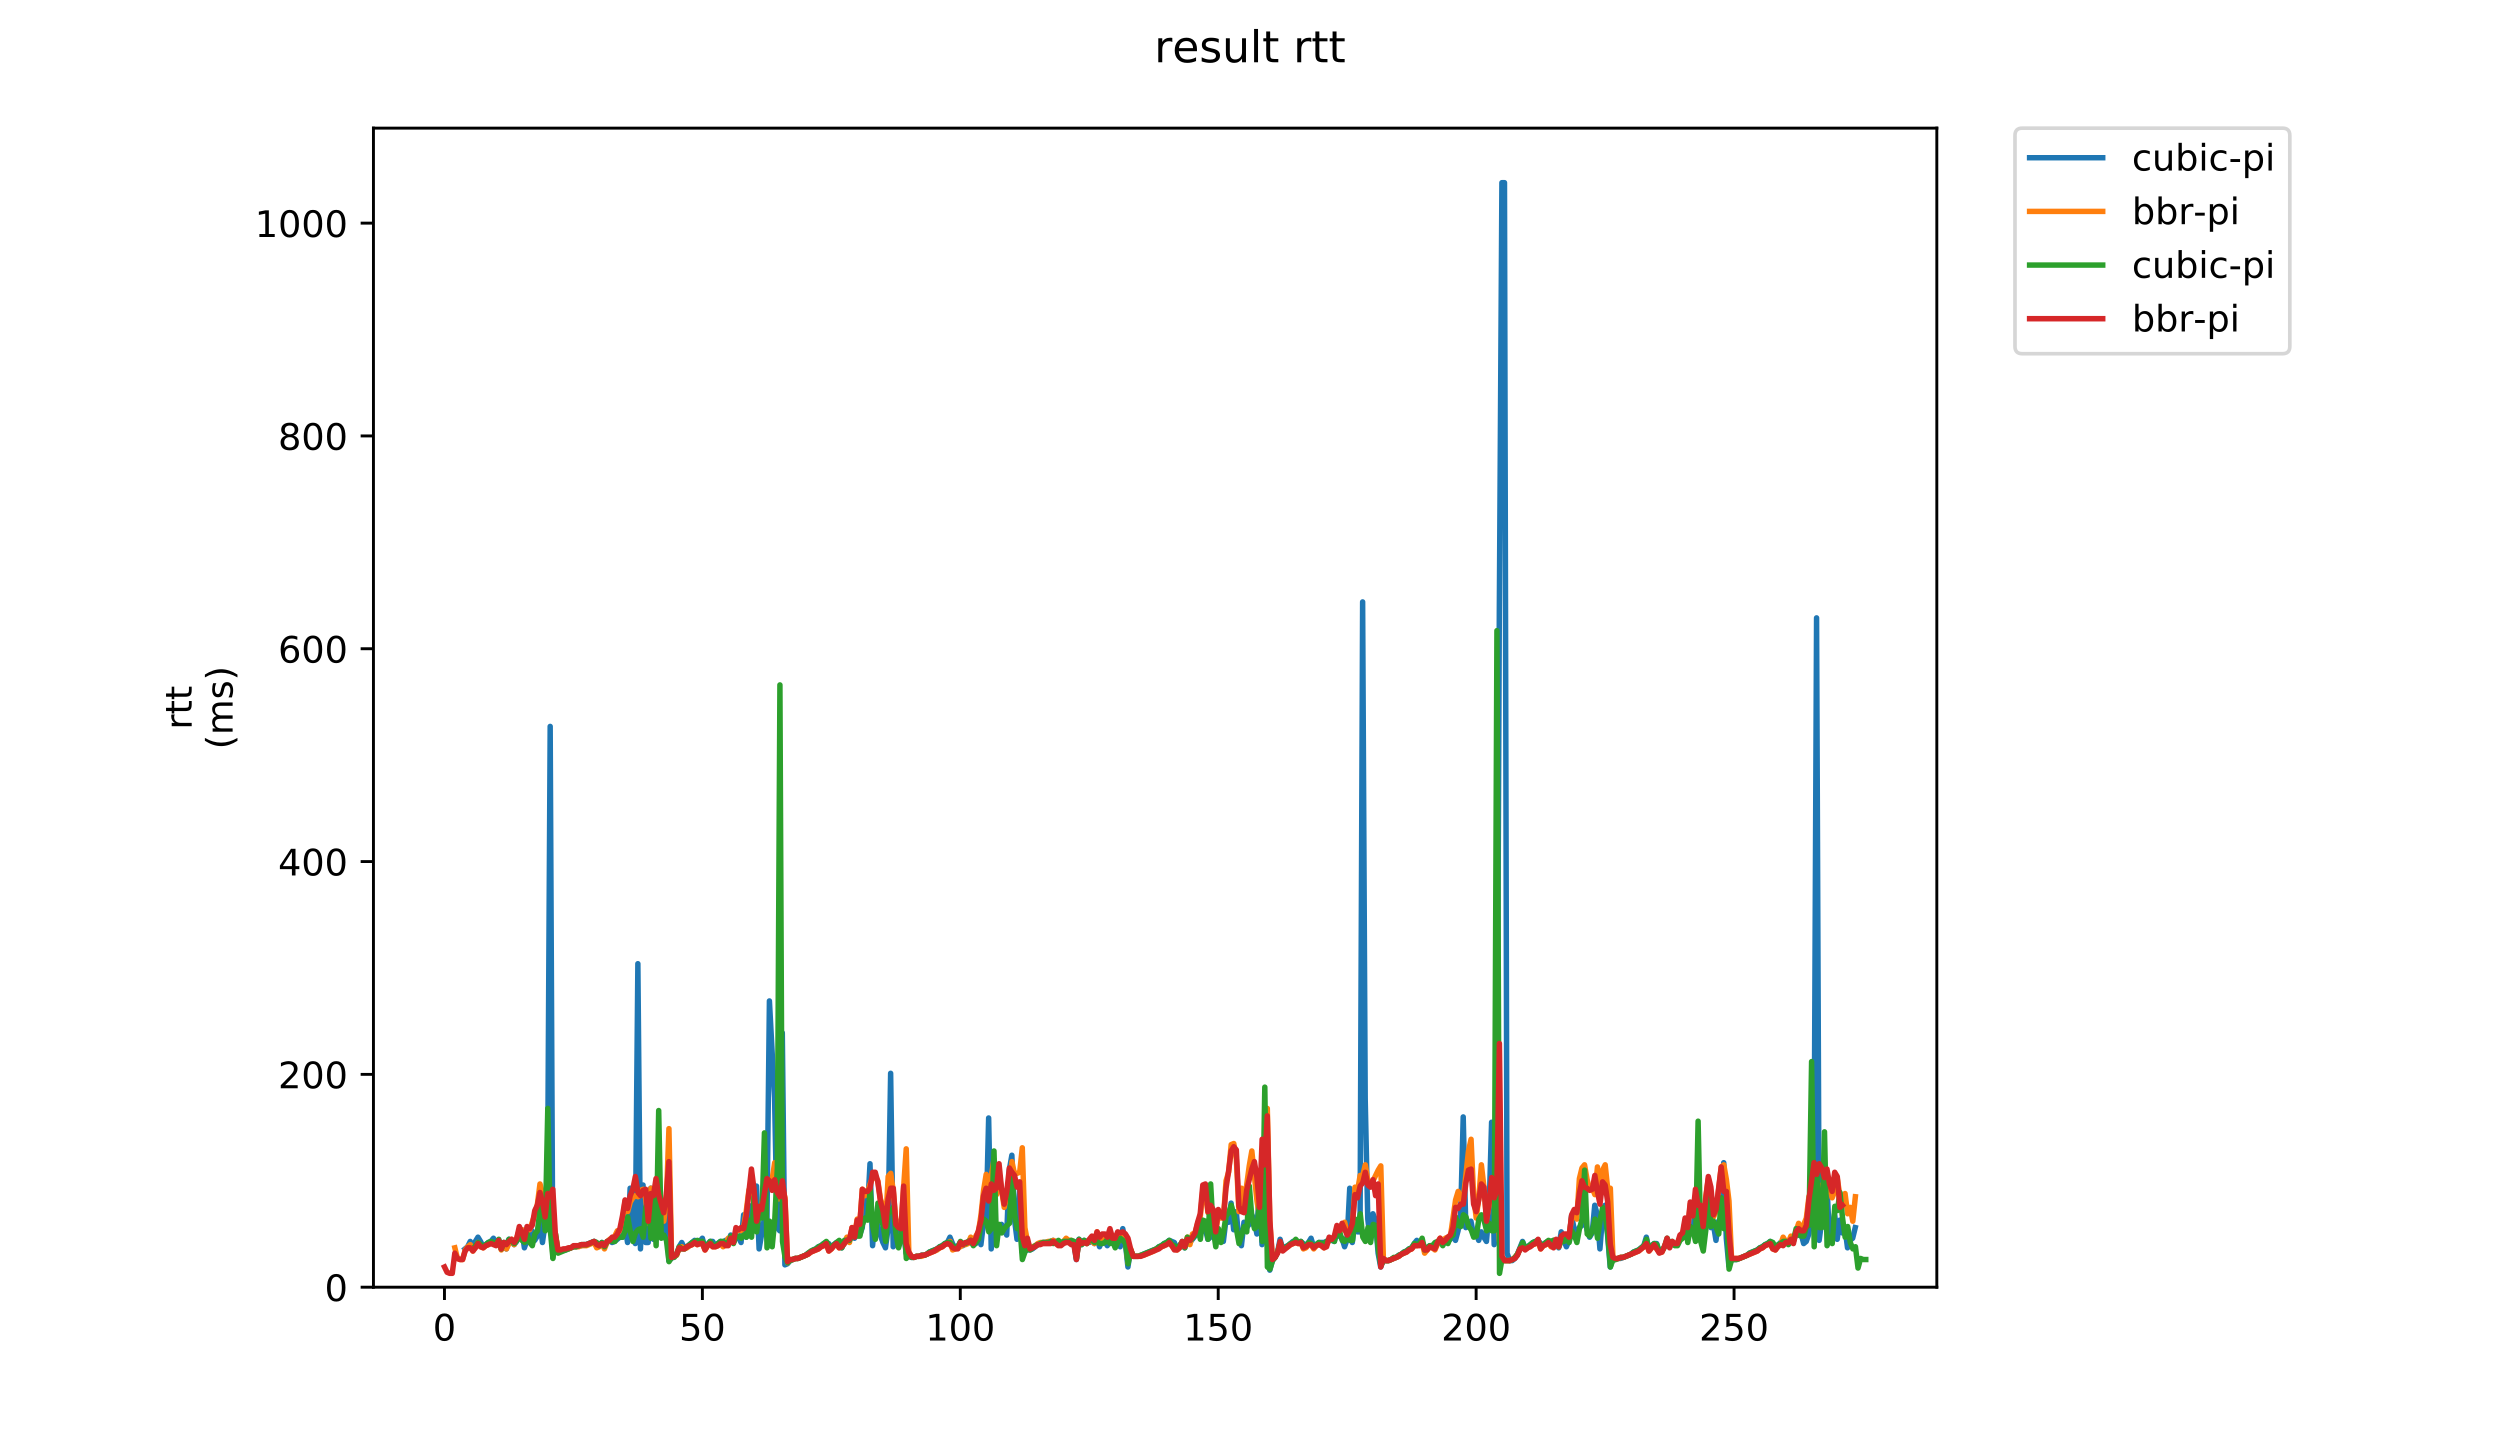 <?xml version="1.0" encoding="utf-8" standalone="no"?>
<!DOCTYPE svg PUBLIC "-//W3C//DTD SVG 1.1//EN"
  "http://www.w3.org/Graphics/SVG/1.1/DTD/svg11.dtd">
<!-- Created with matplotlib (https://matplotlib.org/) -->
<svg height="396pt" version="1.1" viewBox="0 0 684 396" width="684pt" xmlns="http://www.w3.org/2000/svg" xmlns:xlink="http://www.w3.org/1999/xlink">
 <defs>
  <style type="text/css">
*{stroke-linecap:butt;stroke-linejoin:round;}
  </style>
 </defs>
 <g id="figure_1">
  <g id="patch_1">
   <path d="M 0 396 
L 684 396 
L 684 0 
L 0 0 
z
" style="fill:#ffffff;"/>
  </g>
  <g id="axes_1">
   <g id="patch_2">
    <path d="M 102.175 352.174 
L 529.913 352.174 
L 529.913 35.062 
L 102.175 35.062 
z
" style="fill:#ffffff;"/>
   </g>
   <g id="matplotlib.axis_1">
    <g id="xtick_1">
     <g id="line2d_1">
      <defs>
       <path d="M 0 0 
L 0 3.5 
" id="me14e42f926" style="stroke:#000000;stroke-width:0.8;"/>
      </defs>
      <g>
       <use style="stroke:#000000;stroke-width:0.8;" x="121.604" xlink:href="#me14e42f926" y="352.174"/>
      </g>
     </g>
     <g id="text_1">
      <!-- 0 -->
      <defs>
       <path d="M 31.781 66.406 
Q 24.172 66.406 20.328 58.906 
Q 16.5 51.422 16.5 36.375 
Q 16.5 21.391 20.328 13.891 
Q 24.172 6.391 31.781 6.391 
Q 39.453 6.391 43.281 13.891 
Q 47.125 21.391 47.125 36.375 
Q 47.125 51.422 43.281 58.906 
Q 39.453 66.406 31.781 66.406 
z
M 31.781 74.219 
Q 44.047 74.219 50.516 64.516 
Q 56.984 54.828 56.984 36.375 
Q 56.984 17.969 50.516 8.266 
Q 44.047 -1.422 31.781 -1.422 
Q 19.531 -1.422 13.062 8.266 
Q 6.594 17.969 6.594 36.375 
Q 6.594 54.828 13.062 64.516 
Q 19.531 74.219 31.781 74.219 
z
" id="DejaVuSans-48"/>
      </defs>
      <g transform="translate(118.423 366.773)scale(0.1 -0.1)">
       <use xlink:href="#DejaVuSans-48"/>
      </g>
     </g>
    </g>
    <g id="xtick_2">
     <g id="line2d_2">
      <g>
       <use style="stroke:#000000;stroke-width:0.8;" x="192.171" xlink:href="#me14e42f926" y="352.174"/>
      </g>
     </g>
     <g id="text_2">
      <!-- 50 -->
      <defs>
       <path d="M 10.797 72.906 
L 49.516 72.906 
L 49.516 64.594 
L 19.828 64.594 
L 19.828 46.734 
Q 21.969 47.469 24.109 47.828 
Q 26.266 48.188 28.422 48.188 
Q 40.625 48.188 47.75 41.5 
Q 54.891 34.812 54.891 23.391 
Q 54.891 11.625 47.562 5.094 
Q 40.234 -1.422 26.906 -1.422 
Q 22.312 -1.422 17.547 -0.641 
Q 12.797 0.141 7.719 1.703 
L 7.719 11.625 
Q 12.109 9.234 16.797 8.062 
Q 21.484 6.891 26.703 6.891 
Q 35.156 6.891 40.078 11.328 
Q 45.016 15.766 45.016 23.391 
Q 45.016 31 40.078 35.438 
Q 35.156 39.891 26.703 39.891 
Q 22.75 39.891 18.812 39.016 
Q 14.891 38.141 10.797 36.281 
z
" id="DejaVuSans-53"/>
      </defs>
      <g transform="translate(185.808 366.773)scale(0.1 -0.1)">
       <use xlink:href="#DejaVuSans-53"/>
       <use x="63.623" xlink:href="#DejaVuSans-48"/>
      </g>
     </g>
    </g>
    <g id="xtick_3">
     <g id="line2d_3">
      <g>
       <use style="stroke:#000000;stroke-width:0.8;" x="262.737" xlink:href="#me14e42f926" y="352.174"/>
      </g>
     </g>
     <g id="text_3">
      <!-- 100 -->
      <defs>
       <path d="M 12.406 8.297 
L 28.516 8.297 
L 28.516 63.922 
L 10.984 60.406 
L 10.984 69.391 
L 28.422 72.906 
L 38.281 72.906 
L 38.281 8.297 
L 54.391 8.297 
L 54.391 0 
L 12.406 0 
z
" id="DejaVuSans-49"/>
      </defs>
      <g transform="translate(253.194 366.773)scale(0.1 -0.1)">
       <use xlink:href="#DejaVuSans-49"/>
       <use x="63.623" xlink:href="#DejaVuSans-48"/>
       <use x="127.246" xlink:href="#DejaVuSans-48"/>
      </g>
     </g>
    </g>
    <g id="xtick_4">
     <g id="line2d_4">
      <g>
       <use style="stroke:#000000;stroke-width:0.8;" x="333.304" xlink:href="#me14e42f926" y="352.174"/>
      </g>
     </g>
     <g id="text_4">
      <!-- 150 -->
      <g transform="translate(323.76 366.773)scale(0.1 -0.1)">
       <use xlink:href="#DejaVuSans-49"/>
       <use x="63.623" xlink:href="#DejaVuSans-53"/>
       <use x="127.246" xlink:href="#DejaVuSans-48"/>
      </g>
     </g>
    </g>
    <g id="xtick_5">
     <g id="line2d_5">
      <g>
       <use style="stroke:#000000;stroke-width:0.8;" x="403.871" xlink:href="#me14e42f926" y="352.174"/>
      </g>
     </g>
     <g id="text_5">
      <!-- 200 -->
      <defs>
       <path d="M 19.188 8.297 
L 53.609 8.297 
L 53.609 0 
L 7.328 0 
L 7.328 8.297 
Q 12.938 14.109 22.625 23.891 
Q 32.328 33.688 34.812 36.531 
Q 39.547 41.844 41.422 45.531 
Q 43.312 49.219 43.312 52.781 
Q 43.312 58.594 39.234 62.25 
Q 35.156 65.922 28.609 65.922 
Q 23.969 65.922 18.812 64.312 
Q 13.672 62.703 7.812 59.422 
L 7.812 69.391 
Q 13.766 71.781 18.938 73 
Q 24.125 74.219 28.422 74.219 
Q 39.75 74.219 46.484 68.547 
Q 53.219 62.891 53.219 53.422 
Q 53.219 48.922 51.531 44.891 
Q 49.859 40.875 45.406 35.406 
Q 44.188 33.984 37.641 27.219 
Q 31.109 20.453 19.188 8.297 
z
" id="DejaVuSans-50"/>
      </defs>
      <g transform="translate(394.327 366.773)scale(0.1 -0.1)">
       <use xlink:href="#DejaVuSans-50"/>
       <use x="63.623" xlink:href="#DejaVuSans-48"/>
       <use x="127.246" xlink:href="#DejaVuSans-48"/>
      </g>
     </g>
    </g>
    <g id="xtick_6">
     <g id="line2d_6">
      <g>
       <use style="stroke:#000000;stroke-width:0.8;" x="474.438" xlink:href="#me14e42f926" y="352.174"/>
      </g>
     </g>
     <g id="text_6">
      <!-- 250 -->
      <g transform="translate(464.894 366.773)scale(0.1 -0.1)">
       <use xlink:href="#DejaVuSans-50"/>
       <use x="63.623" xlink:href="#DejaVuSans-53"/>
       <use x="127.246" xlink:href="#DejaVuSans-48"/>
      </g>
     </g>
    </g>
   </g>
   <g id="matplotlib.axis_2">
    <g id="ytick_1">
     <g id="line2d_7">
      <defs>
       <path d="M 0 0 
L -3.5 0 
" id="m7f96bd2e09" style="stroke:#000000;stroke-width:0.8;"/>
      </defs>
      <g>
       <use style="stroke:#000000;stroke-width:0.8;" x="102.175" xlink:href="#m7f96bd2e09" y="352.174"/>
      </g>
     </g>
     <g id="text_7">
      <!-- 0 -->
      <g transform="translate(88.813 355.973)scale(0.1 -0.1)">
       <use xlink:href="#DejaVuSans-48"/>
      </g>
     </g>
    </g>
    <g id="ytick_2">
     <g id="line2d_8">
      <g>
       <use style="stroke:#000000;stroke-width:0.8;" x="102.175" xlink:href="#m7f96bd2e09" y="293.948"/>
      </g>
     </g>
     <g id="text_8">
      <!-- 200 -->
      <g transform="translate(76.088 297.748)scale(0.1 -0.1)">
       <use xlink:href="#DejaVuSans-50"/>
       <use x="63.623" xlink:href="#DejaVuSans-48"/>
       <use x="127.246" xlink:href="#DejaVuSans-48"/>
      </g>
     </g>
    </g>
    <g id="ytick_3">
     <g id="line2d_9">
      <g>
       <use style="stroke:#000000;stroke-width:0.8;" x="102.175" xlink:href="#m7f96bd2e09" y="235.723"/>
      </g>
     </g>
     <g id="text_9">
      <!-- 400 -->
      <defs>
       <path d="M 37.797 64.312 
L 12.891 25.391 
L 37.797 25.391 
z
M 35.203 72.906 
L 47.609 72.906 
L 47.609 25.391 
L 58.016 25.391 
L 58.016 17.188 
L 47.609 17.188 
L 47.609 0 
L 37.797 0 
L 37.797 17.188 
L 4.891 17.188 
L 4.891 26.703 
z
" id="DejaVuSans-52"/>
      </defs>
      <g transform="translate(76.088 239.522)scale(0.1 -0.1)">
       <use xlink:href="#DejaVuSans-52"/>
       <use x="63.623" xlink:href="#DejaVuSans-48"/>
       <use x="127.246" xlink:href="#DejaVuSans-48"/>
      </g>
     </g>
    </g>
    <g id="ytick_4">
     <g id="line2d_10">
      <g>
       <use style="stroke:#000000;stroke-width:0.8;" x="102.175" xlink:href="#m7f96bd2e09" y="177.497"/>
      </g>
     </g>
     <g id="text_10">
      <!-- 600 -->
      <defs>
       <path d="M 33.016 40.375 
Q 26.375 40.375 22.484 35.828 
Q 18.609 31.297 18.609 23.391 
Q 18.609 15.531 22.484 10.953 
Q 26.375 6.391 33.016 6.391 
Q 39.656 6.391 43.531 10.953 
Q 47.406 15.531 47.406 23.391 
Q 47.406 31.297 43.531 35.828 
Q 39.656 40.375 33.016 40.375 
z
M 52.594 71.297 
L 52.594 62.312 
Q 48.875 64.062 45.094 64.984 
Q 41.312 65.922 37.594 65.922 
Q 27.828 65.922 22.672 59.328 
Q 17.531 52.734 16.797 39.406 
Q 19.672 43.656 24.016 45.922 
Q 28.375 48.188 33.594 48.188 
Q 44.578 48.188 50.953 41.516 
Q 57.328 34.859 57.328 23.391 
Q 57.328 12.156 50.688 5.359 
Q 44.047 -1.422 33.016 -1.422 
Q 20.359 -1.422 13.672 8.266 
Q 6.984 17.969 6.984 36.375 
Q 6.984 53.656 15.188 63.938 
Q 23.391 74.219 37.203 74.219 
Q 40.922 74.219 44.703 73.484 
Q 48.484 72.75 52.594 71.297 
z
" id="DejaVuSans-54"/>
      </defs>
      <g transform="translate(76.088 181.296)scale(0.1 -0.1)">
       <use xlink:href="#DejaVuSans-54"/>
       <use x="63.623" xlink:href="#DejaVuSans-48"/>
       <use x="127.246" xlink:href="#DejaVuSans-48"/>
      </g>
     </g>
    </g>
    <g id="ytick_5">
     <g id="line2d_11">
      <g>
       <use style="stroke:#000000;stroke-width:0.8;" x="102.175" xlink:href="#m7f96bd2e09" y="119.271"/>
      </g>
     </g>
     <g id="text_11">
      <!-- 800 -->
      <defs>
       <path d="M 31.781 34.625 
Q 24.75 34.625 20.719 30.859 
Q 16.703 27.094 16.703 20.516 
Q 16.703 13.922 20.719 10.156 
Q 24.75 6.391 31.781 6.391 
Q 38.812 6.391 42.859 10.172 
Q 46.922 13.969 46.922 20.516 
Q 46.922 27.094 42.891 30.859 
Q 38.875 34.625 31.781 34.625 
z
M 21.922 38.812 
Q 15.578 40.375 12.031 44.719 
Q 8.5 49.078 8.5 55.328 
Q 8.5 64.062 14.719 69.141 
Q 20.953 74.219 31.781 74.219 
Q 42.672 74.219 48.875 69.141 
Q 55.078 64.062 55.078 55.328 
Q 55.078 49.078 51.531 44.719 
Q 48 40.375 41.703 38.812 
Q 48.828 37.156 52.797 32.312 
Q 56.781 27.484 56.781 20.516 
Q 56.781 9.906 50.312 4.234 
Q 43.844 -1.422 31.781 -1.422 
Q 19.734 -1.422 13.25 4.234 
Q 6.781 9.906 6.781 20.516 
Q 6.781 27.484 10.781 32.312 
Q 14.797 37.156 21.922 38.812 
z
M 18.312 54.391 
Q 18.312 48.734 21.844 45.562 
Q 25.391 42.391 31.781 42.391 
Q 38.141 42.391 41.719 45.562 
Q 45.312 48.734 45.312 54.391 
Q 45.312 60.062 41.719 63.234 
Q 38.141 66.406 31.781 66.406 
Q 25.391 66.406 21.844 63.234 
Q 18.312 60.062 18.312 54.391 
z
" id="DejaVuSans-56"/>
      </defs>
      <g transform="translate(76.088 123.071)scale(0.1 -0.1)">
       <use xlink:href="#DejaVuSans-56"/>
       <use x="63.623" xlink:href="#DejaVuSans-48"/>
       <use x="127.246" xlink:href="#DejaVuSans-48"/>
      </g>
     </g>
    </g>
    <g id="ytick_6">
     <g id="line2d_12">
      <g>
       <use style="stroke:#000000;stroke-width:0.8;" x="102.175" xlink:href="#m7f96bd2e09" y="61.046"/>
      </g>
     </g>
     <g id="text_12">
      <!-- 1000 -->
      <g transform="translate(69.725 64.845)scale(0.1 -0.1)">
       <use xlink:href="#DejaVuSans-49"/>
       <use x="63.623" xlink:href="#DejaVuSans-48"/>
       <use x="127.246" xlink:href="#DejaVuSans-48"/>
       <use x="190.869" xlink:href="#DejaVuSans-48"/>
      </g>
     </g>
    </g>
    <g id="text_13">
     <!-- rtt -->
     <defs>
      <path d="M 41.109 46.297 
Q 39.594 47.172 37.812 47.578 
Q 36.031 48 33.891 48 
Q 26.266 48 22.188 43.047 
Q 18.109 38.094 18.109 28.812 
L 18.109 0 
L 9.078 0 
L 9.078 54.688 
L 18.109 54.688 
L 18.109 46.188 
Q 20.953 51.172 25.484 53.578 
Q 30.031 56 36.531 56 
Q 37.453 56 38.578 55.875 
Q 39.703 55.766 41.062 55.516 
z
" id="DejaVuSans-114"/>
      <path d="M 18.312 70.219 
L 18.312 54.688 
L 36.812 54.688 
L 36.812 47.703 
L 18.312 47.703 
L 18.312 18.016 
Q 18.312 11.328 20.141 9.422 
Q 21.969 7.516 27.594 7.516 
L 36.812 7.516 
L 36.812 0 
L 27.594 0 
Q 17.188 0 13.234 3.875 
Q 9.281 7.766 9.281 18.016 
L 9.281 47.703 
L 2.688 47.703 
L 2.688 54.688 
L 9.281 54.688 
L 9.281 70.219 
z
" id="DejaVuSans-116"/>
     </defs>
     <g transform="translate(52.448 199.594)rotate(-90)scale(0.1 -0.1)">
      <use xlink:href="#DejaVuSans-114"/>
      <use x="41.113" xlink:href="#DejaVuSans-116"/>
      <use x="80.322" xlink:href="#DejaVuSans-116"/>
     </g>
     <!-- (ms) -->
     <defs>
      <path d="M 31 75.875 
Q 24.469 64.656 21.281 53.656 
Q 18.109 42.672 18.109 31.391 
Q 18.109 20.125 21.312 9.062 
Q 24.516 -2 31 -13.188 
L 23.188 -13.188 
Q 15.875 -1.703 12.234 9.375 
Q 8.594 20.453 8.594 31.391 
Q 8.594 42.281 12.203 53.312 
Q 15.828 64.359 23.188 75.875 
z
" id="DejaVuSans-40"/>
      <path d="M 52 44.188 
Q 55.375 50.25 60.062 53.125 
Q 64.75 56 71.094 56 
Q 79.641 56 84.281 50.016 
Q 88.922 44.047 88.922 33.016 
L 88.922 0 
L 79.891 0 
L 79.891 32.719 
Q 79.891 40.578 77.094 44.375 
Q 74.312 48.188 68.609 48.188 
Q 61.625 48.188 57.562 43.547 
Q 53.516 38.922 53.516 30.906 
L 53.516 0 
L 44.484 0 
L 44.484 32.719 
Q 44.484 40.625 41.703 44.406 
Q 38.922 48.188 33.109 48.188 
Q 26.219 48.188 22.156 43.531 
Q 18.109 38.875 18.109 30.906 
L 18.109 0 
L 9.078 0 
L 9.078 54.688 
L 18.109 54.688 
L 18.109 46.188 
Q 21.188 51.219 25.484 53.609 
Q 29.781 56 35.688 56 
Q 41.656 56 45.828 52.969 
Q 50 49.953 52 44.188 
z
" id="DejaVuSans-109"/>
      <path d="M 44.281 53.078 
L 44.281 44.578 
Q 40.484 46.531 36.375 47.5 
Q 32.281 48.484 27.875 48.484 
Q 21.188 48.484 17.844 46.438 
Q 14.5 44.391 14.5 40.281 
Q 14.5 37.156 16.891 35.375 
Q 19.281 33.594 26.516 31.984 
L 29.594 31.297 
Q 39.156 29.25 43.188 25.516 
Q 47.219 21.781 47.219 15.094 
Q 47.219 7.469 41.188 3.016 
Q 35.156 -1.422 24.609 -1.422 
Q 20.219 -1.422 15.453 -0.562 
Q 10.688 0.297 5.422 2 
L 5.422 11.281 
Q 10.406 8.688 15.234 7.391 
Q 20.062 6.109 24.812 6.109 
Q 31.156 6.109 34.562 8.281 
Q 37.984 10.453 37.984 14.406 
Q 37.984 18.062 35.516 20.016 
Q 33.062 21.969 24.703 23.781 
L 21.578 24.516 
Q 13.234 26.266 9.516 29.906 
Q 5.812 33.547 5.812 39.891 
Q 5.812 47.609 11.281 51.797 
Q 16.75 56 26.812 56 
Q 31.781 56 36.172 55.266 
Q 40.578 54.547 44.281 53.078 
z
" id="DejaVuSans-115"/>
      <path d="M 8.016 75.875 
L 15.828 75.875 
Q 23.141 64.359 26.781 53.312 
Q 30.422 42.281 30.422 31.391 
Q 30.422 20.453 26.781 9.375 
Q 23.141 -1.703 15.828 -13.188 
L 8.016 -13.188 
Q 14.5 -2 17.703 9.062 
Q 20.906 20.125 20.906 31.391 
Q 20.906 42.672 17.703 53.656 
Q 14.5 64.656 8.016 75.875 
z
" id="DejaVuSans-41"/>
     </defs>
     <g transform="translate(63.646 204.995)rotate(-90)scale(0.1 -0.1)">
      <use xlink:href="#DejaVuSans-40"/>
      <use x="39.014" xlink:href="#DejaVuSans-109"/>
      <use x="136.426" xlink:href="#DejaVuSans-115"/>
      <use x="188.525" xlink:href="#DejaVuSans-41"/>
     </g>
    </g>
   </g>
   <g id="line2d_13">
    <path clip-path="url(#p089cda321e)" d="M 127.242 341.694 
L 127.948 341.111 
L 128.654 339.656 
L 129.359 341.985 
L 130.065 339.656 
L 130.771 338.491 
L 131.476 339.656 
L 132.182 341.111 
L 133.593 339.947 
L 134.299 339.656 
L 135.005 338.782 
L 135.71 340.238 
L 136.416 339.365 
L 137.122 341.694 
L 137.827 339.947 
L 138.533 341.694 
L 139.239 339.073 
L 139.944 339.656 
L 140.65 340.529 
L 141.356 339.656 
L 142.061 336.744 
L 142.767 336.453 
L 143.473 341.402 
L 144.178 339.365 
L 144.884 338.782 
L 145.59 336.744 
L 146.295 339.365 
L 147.001 338.2 
L 147.707 333.542 
L 148.412 339.947 
L 149.118 334.998 
L 149.824 322.77 
L 150.529 198.749 
L 151.235 344.023 
L 151.941 340.238 
L 152.646 342.567 
L 154.058 341.985 
L 154.763 341.985 
L 156.88 341.111 
L 157.586 341.111 
L 158.292 340.82 
L 158.997 340.82 
L 159.703 340.529 
L 160.409 340.529 
L 162.526 339.656 
L 163.937 340.82 
L 164.643 339.947 
L 165.348 340.82 
L 166.054 339.947 
L 166.76 339.365 
L 167.465 339.947 
L 168.171 339.656 
L 169.582 338.491 
L 170.288 338.491 
L 170.994 335.289 
L 171.699 339.947 
L 172.405 325.099 
L 173.111 337.909 
L 173.816 340.238 
L 174.522 263.671 
L 175.228 341.694 
L 175.933 324.226 
L 176.639 339.947 
L 177.345 339.947 
L 178.05 325.099 
L 178.756 339.073 
L 179.462 336.453 
L 180.167 331.795 
L 180.873 335.289 
L 181.579 337.909 
L 182.284 329.757 
L 182.99 344.896 
L 185.107 343.149 
L 185.813 341.111 
L 186.518 339.947 
L 187.224 341.402 
L 187.93 341.111 
L 190.047 339.365 
L 190.752 339.947 
L 191.458 339.656 
L 192.164 338.782 
L 192.869 341.402 
L 194.281 339.656 
L 194.986 339.656 
L 195.692 340.82 
L 197.103 339.656 
L 197.809 339.947 
L 198.515 339.365 
L 199.22 339.947 
L 199.926 337.909 
L 200.632 339.947 
L 201.337 338.491 
L 202.043 338.491 
L 202.749 339.947 
L 203.454 332.377 
L 204.16 338.491 
L 204.866 329.757 
L 205.571 333.542 
L 206.277 334.124 
L 206.983 324.517 
L 207.688 341.694 
L 209.1 333.542 
L 209.805 336.744 
L 210.511 273.861 
L 211.922 300.353 
L 212.628 335.871 
L 213.334 336.744 
L 214.039 282.594 
L 214.745 346.06 
L 215.451 345.769 
L 216.156 344.896 
L 217.568 344.314 
L 218.273 344.314 
L 220.39 343.44 
L 221.096 342.858 
L 221.802 342.567 
L 222.507 341.985 
L 223.213 341.694 
L 223.919 341.111 
L 224.624 340.82 
L 225.33 340.238 
L 226.036 339.947 
L 226.741 340.238 
L 227.447 341.402 
L 228.153 340.529 
L 228.858 339.947 
L 229.564 339.947 
L 230.27 341.402 
L 230.975 340.238 
L 231.681 339.365 
L 232.387 339.365 
L 233.092 337.909 
L 233.798 338.782 
L 234.504 335.289 
L 235.209 337.909 
L 235.915 335.871 
L 236.621 328.302 
L 237.326 331.795 
L 238.032 318.403 
L 238.738 340.82 
L 239.443 333.251 
L 240.149 335.289 
L 240.855 337.909 
L 241.56 339.947 
L 242.266 341.402 
L 242.972 336.162 
L 243.677 293.657 
L 244.383 341.111 
L 245.089 335.289 
L 245.794 341.111 
L 246.5 333.833 
L 247.206 336.453 
L 247.911 342.858 
L 249.323 344.023 
L 250.028 344.023 
L 250.734 343.731 
L 251.44 343.731 
L 252.145 343.44 
L 252.851 343.44 
L 253.557 343.149 
L 254.262 342.567 
L 256.379 341.694 
L 257.085 341.111 
L 257.791 340.82 
L 258.496 340.238 
L 259.202 339.947 
L 259.908 338.491 
L 260.613 340.238 
L 261.319 341.402 
L 262.025 341.111 
L 262.73 339.947 
L 263.436 340.82 
L 264.142 340.238 
L 264.847 339.947 
L 265.553 339.073 
L 266.259 340.529 
L 266.964 340.238 
L 267.67 338.2 
L 268.376 340.529 
L 269.081 334.706 
L 269.787 334.706 
L 270.493 305.885 
L 271.198 341.694 
L 271.904 333.251 
L 272.61 335.58 
L 273.315 335.871 
L 274.021 334.998 
L 275.432 337.909 
L 276.138 320.15 
L 276.844 316.074 
L 277.549 333.542 
L 278.255 339.073 
L 278.961 325.39 
L 279.666 342.567 
L 281.078 341.985 
L 281.783 341.985 
L 282.489 341.694 
L 283.9 340.529 
L 285.312 339.947 
L 286.723 339.947 
L 288.134 339.365 
L 288.84 339.947 
L 289.546 340.238 
L 290.251 340.238 
L 290.957 339.656 
L 292.368 339.656 
L 293.074 340.238 
L 293.78 339.656 
L 294.485 344.605 
L 295.191 339.073 
L 295.897 340.529 
L 296.602 339.365 
L 298.014 339.947 
L 298.719 339.073 
L 299.425 340.238 
L 300.131 338.782 
L 300.836 341.111 
L 301.542 339.073 
L 302.248 339.656 
L 302.953 340.82 
L 303.659 338.782 
L 304.365 339.365 
L 305.07 340.82 
L 305.776 340.238 
L 306.482 341.111 
L 307.187 336.162 
L 307.893 339.947 
L 308.599 346.643 
L 309.304 341.985 
L 310.01 343.731 
L 311.421 343.731 
L 316.361 341.694 
L 317.067 341.111 
L 317.772 340.82 
L 318.478 340.238 
L 319.184 339.947 
L 319.889 339.365 
L 321.301 339.947 
L 322.006 341.694 
L 323.418 339.947 
L 324.123 341.402 
L 324.829 339.365 
L 325.535 339.947 
L 326.946 338.2 
L 327.652 337.618 
L 328.357 337.327 
L 329.769 336.162 
L 330.474 339.073 
L 331.18 338.491 
L 332.591 334.706 
L 333.297 338.782 
L 334.003 339.365 
L 334.708 339.656 
L 335.414 333.833 
L 336.12 334.415 
L 336.825 329.175 
L 337.531 336.453 
L 338.237 331.504 
L 338.942 339.073 
L 339.648 340.82 
L 340.354 334.415 
L 341.059 335.871 
L 341.765 334.998 
L 342.471 332.377 
L 343.176 333.833 
L 343.882 337.618 
L 344.588 324.226 
L 345.293 340.529 
L 345.999 337.909 
L 346.705 308.796 
L 347.41 347.516 
L 348.116 344.896 
L 348.822 344.023 
L 349.527 342.567 
L 350.233 339.073 
L 350.939 341.694 
L 351.644 341.111 
L 352.35 340.82 
L 353.761 339.656 
L 354.467 339.656 
L 355.173 339.947 
L 355.878 339.656 
L 357.29 340.82 
L 357.995 339.947 
L 358.701 338.782 
L 359.407 341.111 
L 360.818 339.947 
L 362.229 339.947 
L 362.935 339.656 
L 363.641 339.073 
L 365.052 339.656 
L 365.758 337.035 
L 366.463 338.2 
L 367.169 338.782 
L 367.875 341.111 
L 368.58 339.073 
L 369.286 325.099 
L 369.992 339.947 
L 370.697 333.833 
L 371.403 337.035 
L 372.109 337.035 
L 372.814 164.687 
L 373.52 300.644 
L 374.226 333.542 
L 374.931 339.365 
L 375.637 332.086 
L 376.343 333.833 
L 377.048 342.858 
L 377.754 346.643 
L 378.46 344.605 
L 379.165 344.896 
L 379.871 344.896 
L 381.988 344.023 
L 382.694 343.44 
L 383.399 343.149 
L 384.105 342.567 
L 384.811 342.276 
L 385.516 341.694 
L 386.222 341.402 
L 386.928 340.238 
L 387.633 339.365 
L 388.339 340.238 
L 389.045 339.656 
L 389.75 341.402 
L 390.456 341.402 
L 391.162 340.82 
L 391.867 340.82 
L 393.279 340.238 
L 393.984 339.656 
L 394.69 340.238 
L 395.396 339.656 
L 396.807 339.073 
L 397.513 336.744 
L 398.218 339.365 
L 398.924 336.744 
L 399.63 332.669 
L 400.335 305.594 
L 401.041 335.871 
L 401.747 335.289 
L 402.452 334.124 
L 403.158 337.909 
L 403.864 337.327 
L 404.569 339.365 
L 405.275 337.035 
L 405.981 338.491 
L 406.686 339.656 
L 407.392 331.795 
L 408.098 307.049 
L 408.803 340.529 
L 409.509 328.884 
L 410.215 167.308 
L 410.92 49.983 
L 411.626 49.983 
L 412.332 342.858 
L 413.037 344.896 
L 413.743 344.896 
L 414.449 344.314 
L 415.154 343.149 
L 416.566 339.656 
L 417.271 341.402 
L 417.977 341.111 
L 419.388 339.947 
L 420.8 339.365 
L 421.505 340.238 
L 422.211 340.529 
L 422.917 339.947 
L 423.622 339.656 
L 424.328 340.529 
L 425.034 339.365 
L 425.739 339.656 
L 426.445 341.402 
L 427.151 337.035 
L 427.856 339.365 
L 428.562 341.111 
L 429.268 339.365 
L 429.973 332.669 
L 430.679 336.162 
L 431.385 337.327 
L 432.09 335.871 
L 432.796 335.289 
L 433.502 332.669 
L 434.207 336.453 
L 434.913 338.491 
L 435.619 337.327 
L 436.324 329.757 
L 437.03 332.377 
L 437.736 341.694 
L 438.441 332.96 
L 439.147 329.757 
L 440.558 346.643 
L 441.264 344.314 
L 441.97 344.605 
L 442.675 344.314 
L 443.381 344.314 
L 446.204 343.149 
L 446.909 342.567 
L 448.321 341.985 
L 449.732 340.82 
L 450.438 338.491 
L 451.144 341.985 
L 451.849 340.82 
L 452.555 340.238 
L 453.261 340.238 
L 453.966 342.567 
L 454.672 342.276 
L 456.083 339.947 
L 457.495 340.529 
L 458.906 340.529 
L 459.612 339.073 
L 460.317 338.2 
L 461.023 336.162 
L 461.729 339.073 
L 462.434 331.213 
L 463.14 336.453 
L 463.846 329.466 
L 464.551 332.377 
L 465.257 339.365 
L 465.963 334.415 
L 466.668 335.289 
L 467.374 331.213 
L 468.08 335.871 
L 468.785 334.998 
L 469.491 339.365 
L 470.197 334.124 
L 470.902 333.251 
L 471.608 318.112 
L 472.314 338.782 
L 473.019 346.352 
L 473.725 344.605 
L 475.136 344.605 
L 477.959 343.44 
L 478.665 342.858 
L 480.782 341.985 
L 481.487 341.402 
L 482.193 341.111 
L 482.899 340.529 
L 483.604 340.238 
L 484.31 339.656 
L 485.016 340.238 
L 485.721 341.694 
L 487.133 339.947 
L 487.838 340.529 
L 488.544 339.656 
L 489.25 339.947 
L 489.955 338.782 
L 490.661 339.656 
L 491.367 337.618 
L 492.072 337.909 
L 492.778 337.618 
L 493.484 340.238 
L 494.189 339.656 
L 494.895 337.618 
L 496.306 325.973 
L 497.012 169.054 
L 497.718 339.365 
L 498.423 334.124 
L 499.129 334.415 
L 499.835 323.935 
L 500.54 338.782 
L 501.246 337.035 
L 501.952 332.086 
L 502.657 339.073 
L 503.363 333.833 
L 504.069 337.327 
L 504.774 335.871 
L 505.48 341.402 
L 506.186 339.365 
L 506.891 338.782 
L 507.597 335.871 
L 507.597 335.871 
" style="fill:none;stroke:#1f77b4;stroke-linecap:square;stroke-width:1.5;"/>
   </g>
   <g id="line2d_14">
    <path clip-path="url(#p089cda321e)" d="M 124.449 341.402 
L 125.155 344.314 
L 125.861 344.605 
L 126.566 344.605 
L 127.272 341.985 
L 127.978 341.111 
L 128.683 340.529 
L 129.389 342.276 
L 130.8 339.947 
L 131.506 341.111 
L 132.212 341.402 
L 132.917 340.82 
L 133.623 340.529 
L 134.329 339.947 
L 135.74 340.529 
L 136.446 339.656 
L 137.151 341.985 
L 137.857 340.529 
L 138.563 341.694 
L 139.268 340.238 
L 139.974 339.073 
L 140.68 340.529 
L 141.385 338.782 
L 142.091 336.453 
L 142.797 336.453 
L 143.502 339.073 
L 144.208 336.744 
L 144.914 336.453 
L 146.325 332.377 
L 147.031 329.466 
L 147.736 323.935 
L 148.442 326.555 
L 149.148 333.251 
L 149.853 327.137 
L 150.559 330.631 
L 151.265 343.44 
L 151.97 337.618 
L 152.676 341.985 
L 154.087 341.985 
L 154.793 341.694 
L 155.499 341.694 
L 156.91 341.111 
L 158.321 341.111 
L 159.027 340.82 
L 160.438 340.82 
L 162.555 339.947 
L 163.261 341.402 
L 163.967 341.111 
L 164.672 340.238 
L 165.378 341.694 
L 166.084 339.947 
L 166.789 339.073 
L 167.495 339.365 
L 168.201 338.2 
L 168.906 336.744 
L 169.612 336.744 
L 170.318 334.124 
L 171.023 328.593 
L 171.729 331.504 
L 172.435 328.884 
L 173.14 327.719 
L 173.846 327.137 
L 174.552 327.428 
L 175.257 325.681 
L 175.963 325.39 
L 176.669 328.011 
L 177.374 334.706 
L 178.08 325.099 
L 178.786 326.846 
L 179.491 325.681 
L 180.197 326.555 
L 180.903 328.302 
L 181.608 334.124 
L 182.314 328.593 
L 183.02 308.796 
L 183.725 342.858 
L 184.431 343.731 
L 185.137 343.44 
L 185.842 341.402 
L 186.548 341.111 
L 187.254 341.694 
L 187.959 341.402 
L 188.665 340.82 
L 189.371 340.529 
L 190.076 339.947 
L 190.782 340.529 
L 191.488 340.238 
L 192.193 340.238 
L 192.899 341.985 
L 193.605 340.82 
L 194.31 340.238 
L 195.016 341.111 
L 195.722 341.111 
L 196.427 340.82 
L 197.133 340.238 
L 197.839 341.111 
L 199.25 338.782 
L 199.956 338.491 
L 200.661 339.947 
L 201.367 337.035 
L 202.073 336.453 
L 202.778 336.744 
L 203.484 335.58 
L 204.19 331.213 
L 204.895 325.681 
L 205.601 323.935 
L 207.012 334.124 
L 207.718 330.34 
L 208.424 330.048 
L 209.129 322.77 
L 209.835 322.77 
L 210.541 323.352 
L 211.246 322.77 
L 211.952 318.112 
L 212.658 328.011 
L 213.363 328.011 
L 214.069 325.099 
L 214.775 327.719 
L 215.48 345.478 
L 216.186 344.605 
L 216.892 344.605 
L 217.597 344.314 
L 218.303 344.314 
L 221.126 343.149 
L 221.831 342.567 
L 223.948 341.694 
L 224.654 341.111 
L 225.36 340.82 
L 226.065 340.238 
L 226.771 342.276 
L 227.477 341.694 
L 228.182 340.82 
L 228.888 340.238 
L 229.594 341.402 
L 230.299 341.111 
L 231.005 340.238 
L 231.711 338.491 
L 232.416 339.947 
L 233.122 335.871 
L 233.828 337.909 
L 234.533 333.542 
L 235.239 334.998 
L 235.945 325.39 
L 236.65 327.137 
L 237.356 326.264 
L 238.062 323.935 
L 238.767 322.188 
L 239.473 321.897 
L 240.179 323.061 
L 240.884 328.011 
L 241.59 330.048 
L 242.296 335.289 
L 243.001 321.897 
L 243.707 321.023 
L 244.413 325.973 
L 245.118 334.415 
L 245.824 335.58 
L 246.53 335.289 
L 247.941 314.327 
L 248.647 342.567 
L 249.352 343.731 
L 250.058 344.023 
L 250.764 343.731 
L 252.175 343.731 
L 256.409 341.985 
L 257.115 341.402 
L 257.82 341.111 
L 258.526 340.529 
L 259.232 340.238 
L 259.937 339.656 
L 260.643 341.985 
L 262.76 341.111 
L 263.466 340.529 
L 264.171 340.529 
L 264.877 340.238 
L 265.583 338.491 
L 266.288 340.238 
L 266.994 338.2 
L 267.7 337.035 
L 268.405 332.377 
L 269.111 325.681 
L 269.817 321.315 
L 270.522 326.264 
L 271.934 317.239 
L 272.639 326.846 
L 273.345 321.023 
L 274.756 330.34 
L 275.462 327.428 
L 276.168 326.264 
L 276.873 317.821 
L 277.579 321.315 
L 278.99 320.732 
L 279.696 314.036 
L 280.402 335.871 
L 281.107 339.656 
L 281.813 341.694 
L 282.519 341.111 
L 283.224 340.82 
L 283.93 340.238 
L 284.636 339.947 
L 286.047 339.947 
L 286.753 339.656 
L 287.458 339.656 
L 288.164 339.365 
L 288.87 339.656 
L 289.575 340.238 
L 290.281 340.238 
L 290.987 339.656 
L 291.692 338.782 
L 292.398 339.365 
L 293.104 339.365 
L 293.809 339.947 
L 294.515 342.858 
L 295.221 339.656 
L 295.926 340.238 
L 296.632 339.947 
L 297.338 340.238 
L 298.043 339.365 
L 298.749 339.656 
L 299.455 340.238 
L 300.16 337.035 
L 300.866 339.365 
L 301.572 338.782 
L 302.277 339.073 
L 302.983 338.782 
L 303.689 337.618 
L 304.394 338.782 
L 305.1 338.782 
L 305.806 339.947 
L 306.511 338.2 
L 307.217 337.909 
L 307.923 338.782 
L 308.628 345.478 
L 309.334 341.694 
L 310.04 343.731 
L 311.451 343.731 
L 312.157 343.44 
L 312.862 343.44 
L 315.685 342.276 
L 316.391 341.694 
L 318.508 340.82 
L 319.213 340.238 
L 319.919 339.947 
L 321.33 341.694 
L 322.036 341.985 
L 322.742 341.402 
L 323.447 340.529 
L 324.153 341.111 
L 324.859 338.491 
L 325.564 340.529 
L 326.27 337.618 
L 326.976 337.327 
L 327.681 334.706 
L 328.387 332.96 
L 329.093 325.681 
L 329.798 326.264 
L 330.504 331.795 
L 331.21 331.213 
L 331.915 331.795 
L 332.621 337.035 
L 333.327 332.086 
L 334.032 333.251 
L 334.738 333.251 
L 335.444 323.061 
L 336.149 320.732 
L 336.855 313.163 
L 337.561 312.872 
L 338.266 317.239 
L 338.972 331.504 
L 339.678 325.099 
L 340.383 329.466 
L 341.795 318.986 
L 342.5 314.91 
L 343.912 328.593 
L 344.617 332.96 
L 345.323 323.935 
L 346.029 321.606 
L 346.734 303.265 
L 347.44 334.706 
L 348.146 344.605 
L 348.851 344.023 
L 349.557 342.567 
L 350.263 340.238 
L 350.968 341.985 
L 351.674 341.402 
L 352.38 341.111 
L 353.085 340.529 
L 354.497 339.947 
L 355.202 340.238 
L 355.908 339.947 
L 356.614 341.694 
L 357.319 341.402 
L 358.025 340.529 
L 358.731 340.529 
L 359.436 341.694 
L 360.142 340.82 
L 360.848 340.238 
L 362.259 341.402 
L 362.965 340.529 
L 363.67 339.365 
L 364.376 338.782 
L 365.082 338.782 
L 365.787 336.162 
L 366.493 335.871 
L 367.199 336.453 
L 367.904 334.415 
L 368.61 337.618 
L 369.316 337.909 
L 370.021 335.58 
L 370.727 324.808 
L 371.433 325.681 
L 372.138 321.606 
L 372.844 321.606 
L 373.55 318.694 
L 374.255 323.061 
L 374.961 323.352 
L 375.667 323.061 
L 377.078 320.15 
L 377.784 318.986 
L 378.489 344.314 
L 379.195 344.896 
L 379.901 344.896 
L 382.723 343.731 
L 383.429 343.149 
L 384.84 342.567 
L 385.546 341.985 
L 386.252 341.694 
L 386.957 340.529 
L 387.663 340.82 
L 388.369 340.529 
L 389.074 339.947 
L 389.78 342.858 
L 391.191 341.111 
L 391.897 341.402 
L 392.603 341.985 
L 394.014 338.782 
L 394.72 339.656 
L 395.425 338.782 
L 396.837 338.2 
L 398.248 328.302 
L 398.954 325.973 
L 399.659 328.302 
L 400.365 328.011 
L 401.776 314.91 
L 402.482 311.707 
L 403.188 327.137 
L 403.893 333.251 
L 404.599 327.719 
L 405.305 318.694 
L 406.01 324.808 
L 406.716 333.542 
L 407.422 329.757 
L 408.127 324.517 
L 408.833 325.973 
L 409.539 326.264 
L 410.244 339.365 
L 410.95 344.314 
L 411.656 344.896 
L 413.067 344.896 
L 413.773 344.605 
L 414.478 344.023 
L 415.184 343.149 
L 415.89 341.694 
L 416.595 340.82 
L 417.301 341.694 
L 418.007 341.402 
L 418.712 340.82 
L 420.829 339.947 
L 421.535 341.694 
L 422.241 340.82 
L 422.946 340.529 
L 423.652 339.947 
L 424.358 341.111 
L 425.063 339.365 
L 426.475 341.111 
L 427.18 339.073 
L 428.592 337.909 
L 429.297 338.2 
L 430.003 332.96 
L 430.709 331.795 
L 431.414 333.542 
L 432.12 322.479 
L 432.826 319.568 
L 433.531 318.694 
L 434.237 322.77 
L 434.943 325.39 
L 435.648 325.099 
L 436.354 326.846 
L 437.06 319.277 
L 437.765 328.011 
L 438.471 320.15 
L 439.177 318.694 
L 439.882 325.39 
L 440.588 325.099 
L 441.294 344.023 
L 441.999 344.605 
L 443.411 344.023 
L 444.116 344.023 
L 448.35 342.276 
L 449.762 341.111 
L 450.467 339.947 
L 451.173 342.276 
L 452.584 340.529 
L 453.29 341.694 
L 453.996 342.567 
L 454.701 342.567 
L 456.113 339.365 
L 456.818 340.529 
L 457.524 340.238 
L 458.23 340.529 
L 458.935 340.238 
L 459.641 338.782 
L 460.347 337.618 
L 461.052 334.998 
L 461.758 336.453 
L 462.464 329.466 
L 463.169 330.922 
L 463.875 327.428 
L 464.581 331.795 
L 465.286 330.922 
L 465.992 336.453 
L 466.698 327.428 
L 467.403 322.479 
L 468.815 332.96 
L 469.52 331.504 
L 470.932 319.277 
L 471.637 318.694 
L 472.343 322.77 
L 473.049 328.593 
L 473.754 344.314 
L 475.871 344.314 
L 480.811 342.276 
L 481.517 341.694 
L 482.222 341.402 
L 482.928 340.82 
L 484.339 340.238 
L 485.045 341.694 
L 485.751 341.985 
L 486.457 340.82 
L 487.162 340.529 
L 487.868 338.491 
L 488.574 339.656 
L 489.279 339.947 
L 489.985 338.2 
L 490.691 339.073 
L 492.102 334.706 
L 492.808 336.453 
L 493.513 334.998 
L 494.219 333.251 
L 494.925 327.428 
L 495.63 325.973 
L 496.336 323.935 
L 497.042 324.517 
L 497.747 325.681 
L 498.453 324.226 
L 499.159 326.264 
L 499.864 324.226 
L 500.57 325.39 
L 501.276 327.719 
L 501.981 325.973 
L 502.687 322.479 
L 503.393 327.137 
L 504.098 328.884 
L 504.804 326.555 
L 505.51 332.086 
L 506.215 330.34 
L 506.921 334.124 
L 507.627 327.428 
L 507.627 327.428 
" style="fill:none;stroke:#ff7f0e;stroke-linecap:square;stroke-width:1.5;"/>
   </g>
   <g id="line2d_15">
    <path clip-path="url(#p089cda321e)" d="M 130.116 340.82 
L 130.821 339.947 
L 132.233 341.111 
L 133.644 339.947 
L 134.35 339.656 
L 135.761 340.238 
L 136.467 339.073 
L 137.172 341.694 
L 137.878 339.947 
L 138.584 340.238 
L 139.289 339.073 
L 140.701 340.238 
L 142.112 338.491 
L 142.818 339.365 
L 143.523 339.947 
L 144.229 337.618 
L 144.935 339.947 
L 145.64 340.82 
L 146.346 337.618 
L 147.052 336.744 
L 147.757 330.922 
L 148.463 330.048 
L 149.169 336.744 
L 149.874 303.265 
L 150.58 336.744 
L 151.286 344.314 
L 151.991 337.618 
L 152.697 342.858 
L 156.931 341.111 
L 157.637 341.111 
L 159.048 340.529 
L 160.459 340.529 
L 162.576 339.656 
L 163.282 339.947 
L 163.988 340.82 
L 164.693 339.947 
L 165.399 341.111 
L 166.105 339.656 
L 166.81 339.365 
L 167.516 339.656 
L 168.222 339.656 
L 168.927 338.491 
L 170.339 338.491 
L 171.044 336.744 
L 171.75 332.96 
L 172.456 337.035 
L 173.161 339.656 
L 173.867 337.327 
L 174.573 336.453 
L 175.278 336.162 
L 175.984 338.491 
L 176.69 330.34 
L 177.395 328.884 
L 178.101 338.782 
L 178.807 328.011 
L 179.512 340.82 
L 180.218 303.847 
L 180.924 338.782 
L 181.629 337.909 
L 182.335 339.365 
L 183.041 345.187 
L 183.746 344.023 
L 184.452 344.023 
L 185.158 343.149 
L 185.863 341.111 
L 186.569 341.694 
L 187.275 341.694 
L 189.392 339.947 
L 190.803 339.365 
L 191.509 339.656 
L 192.214 339.656 
L 192.92 341.402 
L 194.331 339.656 
L 195.037 340.82 
L 195.743 340.82 
L 197.154 339.656 
L 197.86 339.656 
L 198.565 340.238 
L 199.271 339.947 
L 199.977 338.2 
L 200.682 340.238 
L 201.388 338.2 
L 202.094 338.2 
L 202.799 338.782 
L 203.505 337.909 
L 204.211 338.491 
L 204.916 333.833 
L 205.622 338.491 
L 206.328 327.428 
L 207.033 337.035 
L 207.739 330.922 
L 208.445 333.251 
L 209.15 309.961 
L 209.856 341.402 
L 210.562 334.124 
L 211.267 341.111 
L 211.973 333.833 
L 212.679 319.568 
L 213.384 187.395 
L 214.09 339.656 
L 214.796 344.023 
L 215.501 345.478 
L 216.207 344.896 
L 217.618 344.314 
L 218.324 344.314 
L 220.441 343.44 
L 221.852 342.276 
L 223.264 341.694 
L 223.969 341.111 
L 224.675 340.82 
L 226.086 339.656 
L 226.792 340.82 
L 227.498 341.111 
L 229.615 339.365 
L 230.32 341.402 
L 231.026 339.365 
L 232.437 339.365 
L 233.143 337.909 
L 233.849 336.162 
L 234.554 338.2 
L 235.26 338.2 
L 235.966 334.998 
L 236.671 333.251 
L 237.377 333.833 
L 238.083 325.39 
L 238.788 335.58 
L 239.494 339.073 
L 240.2 329.175 
L 240.905 333.251 
L 241.611 335.289 
L 242.317 339.656 
L 243.022 331.795 
L 243.728 331.504 
L 244.434 330.34 
L 245.139 337.618 
L 245.845 341.402 
L 246.551 338.782 
L 247.256 332.96 
L 247.962 344.314 
L 248.668 343.44 
L 249.373 344.023 
L 250.079 344.023 
L 250.785 343.731 
L 251.49 343.731 
L 252.196 343.44 
L 252.902 343.44 
L 253.607 343.149 
L 254.313 342.567 
L 256.43 341.694 
L 257.136 341.111 
L 257.841 340.82 
L 258.547 340.238 
L 259.253 339.947 
L 259.958 339.947 
L 260.664 340.82 
L 261.37 341.402 
L 262.075 341.111 
L 262.781 339.656 
L 263.487 340.238 
L 264.192 340.238 
L 264.898 339.656 
L 265.604 339.365 
L 266.309 340.82 
L 267.721 339.073 
L 268.427 334.998 
L 269.132 333.542 
L 269.838 334.124 
L 270.544 337.035 
L 271.249 336.162 
L 271.955 314.91 
L 272.661 340.82 
L 273.366 334.998 
L 274.072 337.327 
L 274.778 336.162 
L 275.483 335.289 
L 276.189 334.706 
L 276.895 321.315 
L 277.6 332.086 
L 278.306 336.162 
L 279.012 334.998 
L 279.717 344.605 
L 280.423 342.567 
L 281.129 341.111 
L 281.834 341.985 
L 283.246 340.82 
L 285.363 339.947 
L 286.774 339.947 
L 287.48 339.656 
L 288.185 340.238 
L 288.891 339.947 
L 289.597 339.365 
L 290.302 340.238 
L 291.008 339.656 
L 292.419 339.656 
L 293.125 339.365 
L 293.831 339.656 
L 294.536 344.314 
L 295.242 339.073 
L 295.948 340.529 
L 296.653 339.365 
L 297.359 340.238 
L 298.065 339.365 
L 298.77 339.365 
L 299.476 339.947 
L 300.182 339.656 
L 300.887 340.238 
L 301.593 340.238 
L 302.299 339.947 
L 303.004 339.073 
L 303.71 340.238 
L 304.416 339.656 
L 305.121 341.402 
L 305.827 339.947 
L 306.533 338.782 
L 307.238 339.365 
L 307.944 340.238 
L 308.65 345.769 
L 309.355 341.985 
L 310.061 343.731 
L 311.472 343.731 
L 316.412 341.694 
L 317.118 341.111 
L 317.823 340.82 
L 318.529 340.238 
L 319.235 339.947 
L 319.94 339.365 
L 320.646 340.529 
L 321.352 340.82 
L 322.057 341.402 
L 322.763 340.82 
L 323.469 339.656 
L 324.174 341.402 
L 324.88 338.491 
L 325.586 339.365 
L 326.291 338.782 
L 326.997 337.909 
L 327.703 335.58 
L 328.408 339.073 
L 329.114 333.833 
L 329.82 334.124 
L 330.525 339.073 
L 331.231 323.935 
L 331.937 336.453 
L 332.642 341.111 
L 333.348 336.162 
L 334.054 339.947 
L 334.759 337.035 
L 335.465 332.669 
L 336.171 331.795 
L 336.876 329.757 
L 337.582 332.377 
L 338.993 340.238 
L 340.405 335.58 
L 341.11 337.035 
L 341.816 324.517 
L 342.522 333.251 
L 343.227 336.162 
L 343.933 335.58 
L 344.639 328.884 
L 345.344 339.656 
L 346.05 297.442 
L 346.756 346.643 
L 347.461 347.225 
L 348.167 344.896 
L 348.873 344.023 
L 349.578 342.567 
L 350.284 339.947 
L 350.99 341.985 
L 353.107 340.238 
L 353.812 339.947 
L 354.518 339.073 
L 355.224 339.947 
L 355.929 339.656 
L 356.635 341.111 
L 357.341 340.82 
L 358.046 339.947 
L 358.752 340.238 
L 359.458 341.111 
L 360.869 339.947 
L 361.575 340.238 
L 362.28 340.238 
L 362.986 339.656 
L 364.397 339.073 
L 365.103 339.656 
L 365.809 336.453 
L 366.514 337.035 
L 367.22 339.365 
L 367.926 339.656 
L 368.631 338.491 
L 369.337 339.365 
L 370.043 339.365 
L 370.748 333.542 
L 371.454 336.453 
L 372.16 332.086 
L 372.865 338.491 
L 373.571 339.656 
L 374.277 335.871 
L 374.982 339.947 
L 375.688 334.998 
L 376.394 335.289 
L 377.099 341.694 
L 377.805 346.352 
L 378.511 344.896 
L 379.922 344.896 
L 380.628 344.605 
L 381.333 344.023 
L 382.039 344.023 
L 382.745 343.44 
L 383.45 343.149 
L 384.156 342.567 
L 384.862 342.276 
L 385.567 341.694 
L 386.273 341.402 
L 386.979 340.238 
L 387.684 340.529 
L 388.39 340.238 
L 389.096 338.782 
L 389.801 341.985 
L 391.213 340.82 
L 391.918 340.82 
L 392.624 339.947 
L 394.035 339.365 
L 394.741 340.82 
L 395.447 339.365 
L 396.152 340.238 
L 396.858 338.491 
L 397.564 337.909 
L 398.269 332.96 
L 398.975 335.289 
L 399.681 335.58 
L 400.386 332.377 
L 401.092 332.96 
L 401.798 335.58 
L 402.503 336.453 
L 403.209 338.491 
L 403.915 338.2 
L 404.62 333.542 
L 405.326 332.377 
L 406.032 333.833 
L 406.737 336.744 
L 407.443 334.706 
L 408.149 336.744 
L 408.854 336.744 
L 409.56 172.548 
L 410.266 348.389 
L 410.971 344.314 
L 411.677 344.896 
L 413.088 344.896 
L 413.794 344.605 
L 414.5 344.023 
L 415.205 343.149 
L 416.617 339.947 
L 417.322 341.694 
L 419.439 339.947 
L 420.851 339.365 
L 421.556 341.111 
L 423.673 339.365 
L 424.379 339.656 
L 425.085 339.365 
L 425.79 339.947 
L 426.496 341.111 
L 427.202 339.365 
L 427.907 339.656 
L 428.613 338.782 
L 429.319 339.947 
L 430.024 336.744 
L 430.73 337.909 
L 431.436 339.947 
L 432.141 336.162 
L 432.847 333.542 
L 433.553 320.15 
L 434.258 337.618 
L 434.964 338.2 
L 435.67 336.744 
L 436.375 333.542 
L 437.081 338.782 
L 437.787 333.833 
L 438.492 330.34 
L 439.198 332.377 
L 439.904 337.909 
L 440.609 346.643 
L 441.315 344.605 
L 442.021 344.605 
L 443.432 344.023 
L 444.138 344.023 
L 446.255 343.149 
L 446.96 342.567 
L 448.372 341.985 
L 449.783 340.82 
L 450.489 339.073 
L 451.194 341.985 
L 451.9 340.82 
L 452.606 340.238 
L 453.311 340.529 
L 454.017 342.567 
L 454.723 342.276 
L 455.428 341.111 
L 456.134 338.782 
L 456.84 340.529 
L 457.545 339.656 
L 458.251 340.82 
L 458.957 340.82 
L 459.662 339.365 
L 460.368 338.782 
L 461.074 333.833 
L 461.779 339.947 
L 462.485 335.58 
L 463.191 336.453 
L 463.896 339.656 
L 464.602 306.758 
L 465.308 339.656 
L 466.013 342.276 
L 466.719 336.453 
L 467.425 327.428 
L 468.13 335.58 
L 468.836 334.124 
L 470.247 337.618 
L 470.953 327.719 
L 471.659 336.162 
L 472.364 330.631 
L 473.07 347.225 
L 473.776 344.605 
L 475.187 344.605 
L 478.01 343.44 
L 478.715 342.858 
L 480.832 341.985 
L 481.538 341.402 
L 482.244 341.111 
L 482.949 340.529 
L 483.655 340.238 
L 484.361 339.656 
L 485.066 339.947 
L 485.772 341.402 
L 486.478 340.529 
L 487.183 340.238 
L 487.889 339.656 
L 488.595 339.656 
L 489.3 340.529 
L 490.006 339.656 
L 490.712 339.365 
L 491.417 336.162 
L 492.123 337.909 
L 492.829 338.2 
L 493.534 338.2 
L 494.24 335.58 
L 494.946 335.289 
L 495.651 290.455 
L 496.357 341.111 
L 497.063 320.732 
L 497.768 335.871 
L 498.474 335.871 
L 499.18 309.669 
L 499.885 340.82 
L 500.591 338.491 
L 501.297 340.238 
L 502.002 330.048 
L 502.708 331.213 
L 503.414 326.264 
L 504.119 333.251 
L 504.825 338.491 
L 505.531 335.58 
L 506.236 339.947 
L 506.942 341.694 
L 507.648 341.111 
L 508.353 346.934 
L 509.059 344.314 
L 509.765 344.605 
L 510.47 344.605 
L 510.47 344.605 
" style="fill:none;stroke:#2ca02c;stroke-linecap:square;stroke-width:1.5;"/>
   </g>
   <g id="line2d_16">
    <path clip-path="url(#p089cda321e)" d="M 121.618 346.643 
L 122.324 348.098 
L 123.029 348.389 
L 123.735 348.389 
L 124.441 342.858 
L 125.146 344.314 
L 125.852 344.605 
L 126.558 344.605 
L 127.263 342.276 
L 127.969 341.402 
L 128.675 341.402 
L 129.38 342.276 
L 130.086 341.402 
L 130.792 340.238 
L 131.497 341.111 
L 132.203 341.402 
L 132.909 340.82 
L 134.32 340.238 
L 135.731 340.82 
L 136.437 339.365 
L 137.143 341.694 
L 137.848 339.947 
L 138.554 340.529 
L 139.26 339.656 
L 139.965 339.073 
L 140.671 339.947 
L 141.377 338.782 
L 142.082 335.58 
L 143.494 339.073 
L 144.199 335.58 
L 144.905 336.162 
L 145.611 335.289 
L 146.316 331.213 
L 147.022 329.757 
L 147.728 326.264 
L 148.433 328.884 
L 149.139 332.96 
L 149.845 326.555 
L 150.55 327.428 
L 151.256 325.39 
L 151.962 337.909 
L 152.667 341.985 
L 153.373 341.985 
L 154.079 341.694 
L 154.784 341.694 
L 155.49 341.402 
L 156.196 341.402 
L 156.901 340.82 
L 158.313 340.82 
L 159.018 340.529 
L 160.43 340.529 
L 162.547 339.656 
L 163.252 340.529 
L 163.958 340.82 
L 164.664 340.238 
L 165.369 340.82 
L 166.075 339.656 
L 166.781 339.365 
L 167.486 338.491 
L 168.192 338.491 
L 168.898 337.618 
L 169.603 336.162 
L 170.309 332.669 
L 171.015 328.302 
L 171.72 330.631 
L 172.426 327.137 
L 173.132 325.39 
L 173.837 321.897 
L 174.543 326.264 
L 175.249 327.137 
L 175.954 325.681 
L 176.66 325.39 
L 177.366 334.124 
L 178.071 326.555 
L 178.777 327.137 
L 179.483 322.479 
L 180.188 326.846 
L 181.6 331.795 
L 182.305 326.846 
L 183.011 317.821 
L 183.717 344.023 
L 184.422 343.731 
L 185.128 343.149 
L 185.834 341.402 
L 186.539 341.694 
L 187.245 341.694 
L 187.951 341.111 
L 189.362 340.529 
L 190.068 339.947 
L 190.773 340.529 
L 191.479 340.238 
L 192.185 340.238 
L 192.89 341.985 
L 193.596 340.82 
L 194.302 340.238 
L 195.007 341.111 
L 195.713 341.111 
L 196.419 340.82 
L 197.124 340.238 
L 197.83 340.238 
L 198.536 340.82 
L 199.241 340.82 
L 199.947 338.782 
L 200.653 339.947 
L 201.358 335.871 
L 202.064 336.453 
L 202.77 335.871 
L 203.475 336.162 
L 204.181 332.669 
L 205.592 319.859 
L 206.298 325.39 
L 207.004 334.124 
L 207.709 330.048 
L 208.415 330.922 
L 209.826 322.479 
L 210.532 323.061 
L 211.238 325.681 
L 211.943 322.77 
L 212.649 326.264 
L 213.355 327.428 
L 214.06 323.061 
L 214.766 328.302 
L 215.472 345.187 
L 216.177 344.605 
L 216.883 344.605 
L 217.589 344.314 
L 218.294 344.314 
L 221.117 343.149 
L 221.823 342.567 
L 223.94 341.694 
L 224.645 341.111 
L 225.351 340.82 
L 226.057 340.238 
L 226.762 342.276 
L 227.468 341.694 
L 228.174 340.82 
L 228.879 340.238 
L 229.585 341.402 
L 230.291 341.111 
L 231.702 339.365 
L 232.408 339.073 
L 233.114 335.871 
L 233.819 338.491 
L 234.525 333.833 
L 235.231 334.998 
L 235.936 325.39 
L 236.642 325.973 
L 237.348 325.973 
L 238.053 325.099 
L 238.759 320.732 
L 239.465 320.732 
L 240.17 323.352 
L 240.876 328.593 
L 241.582 331.213 
L 242.287 335.58 
L 242.993 328.011 
L 243.699 325.099 
L 244.404 325.099 
L 245.11 334.998 
L 245.816 335.871 
L 246.521 336.162 
L 247.227 324.517 
L 247.933 340.238 
L 248.638 342.567 
L 249.344 343.731 
L 250.05 344.023 
L 250.755 343.731 
L 251.461 343.731 
L 252.167 343.44 
L 252.872 343.44 
L 255.695 342.276 
L 256.401 341.694 
L 257.812 341.111 
L 258.518 340.529 
L 259.223 340.238 
L 259.929 340.529 
L 260.635 341.402 
L 261.34 341.694 
L 262.046 341.694 
L 262.752 339.947 
L 263.457 340.529 
L 264.163 339.947 
L 264.869 339.947 
L 265.574 339.365 
L 266.28 340.238 
L 266.986 338.782 
L 267.691 336.744 
L 268.397 333.833 
L 269.103 327.137 
L 269.808 325.099 
L 270.514 328.593 
L 271.22 323.935 
L 271.925 325.681 
L 272.631 325.099 
L 273.337 318.403 
L 274.042 325.39 
L 274.748 329.466 
L 275.454 325.973 
L 276.159 319.568 
L 276.865 320.732 
L 277.571 321.606 
L 278.276 324.808 
L 278.982 323.352 
L 279.688 338.2 
L 280.393 340.82 
L 281.099 338.782 
L 281.805 341.694 
L 283.216 341.111 
L 283.922 340.529 
L 284.627 340.529 
L 285.333 340.238 
L 287.45 340.238 
L 288.156 339.656 
L 289.567 340.82 
L 290.273 340.82 
L 290.978 340.238 
L 291.684 339.947 
L 292.39 339.947 
L 293.095 340.529 
L 293.801 340.529 
L 294.507 344.605 
L 295.212 339.365 
L 295.918 340.238 
L 296.624 339.947 
L 297.329 340.238 
L 298.035 339.073 
L 298.741 338.2 
L 299.446 339.365 
L 300.152 337.035 
L 300.858 338.491 
L 301.563 337.618 
L 302.269 337.618 
L 302.975 338.491 
L 303.68 336.162 
L 304.386 338.782 
L 305.092 338.782 
L 305.797 337.035 
L 306.503 337.327 
L 307.209 337.035 
L 307.914 337.618 
L 308.62 338.782 
L 309.326 341.694 
L 310.031 343.731 
L 312.148 343.731 
L 317.088 341.694 
L 317.794 341.111 
L 319.205 340.529 
L 319.911 339.947 
L 320.616 340.82 
L 321.322 341.985 
L 322.028 341.985 
L 322.733 341.402 
L 323.439 339.656 
L 324.145 341.111 
L 324.85 339.073 
L 325.556 339.365 
L 326.262 338.491 
L 326.967 337.327 
L 327.673 334.415 
L 328.379 332.086 
L 329.084 324.226 
L 329.79 323.935 
L 330.496 331.504 
L 331.201 329.757 
L 331.907 330.922 
L 332.613 337.035 
L 333.318 330.922 
L 334.024 332.669 
L 334.73 333.251 
L 335.435 325.099 
L 336.141 320.441 
L 336.847 314.91 
L 337.552 313.745 
L 338.258 314.619 
L 338.964 330.048 
L 339.669 331.504 
L 340.375 331.795 
L 341.081 325.681 
L 342.492 319.859 
L 343.198 317.821 
L 343.903 322.188 
L 344.609 330.34 
L 345.315 311.707 
L 346.02 318.694 
L 346.726 305.302 
L 347.432 333.833 
L 348.137 344.605 
L 348.843 344.023 
L 349.549 342.858 
L 350.254 339.656 
L 350.96 342.276 
L 353.077 340.529 
L 354.488 339.947 
L 355.194 340.238 
L 355.9 339.947 
L 356.605 341.402 
L 357.311 341.111 
L 358.017 340.529 
L 358.722 340.529 
L 359.428 341.402 
L 360.134 340.82 
L 360.839 340.529 
L 361.545 340.82 
L 362.251 341.402 
L 362.956 341.111 
L 363.662 338.491 
L 364.368 339.073 
L 365.073 338.2 
L 365.779 335.289 
L 366.485 336.744 
L 367.19 334.706 
L 368.602 337.909 
L 369.307 336.744 
L 370.013 334.706 
L 370.719 326.846 
L 371.424 327.719 
L 372.13 324.517 
L 372.836 323.644 
L 373.541 320.732 
L 374.247 324.226 
L 374.953 324.808 
L 375.658 322.77 
L 376.364 327.137 
L 377.07 323.935 
L 377.775 346.643 
L 378.481 344.314 
L 379.187 344.896 
L 379.892 344.896 
L 382.715 343.731 
L 383.421 343.149 
L 384.832 342.567 
L 385.538 341.985 
L 386.243 341.694 
L 386.949 340.82 
L 388.36 340.82 
L 389.066 339.947 
L 389.772 341.985 
L 390.477 341.985 
L 391.183 341.111 
L 392.594 341.694 
L 393.3 339.947 
L 394.006 338.782 
L 394.711 339.947 
L 395.417 339.365 
L 396.123 338.491 
L 396.828 337.909 
L 397.534 335.871 
L 398.24 330.34 
L 398.945 330.631 
L 399.651 329.466 
L 400.357 329.466 
L 401.062 323.644 
L 401.768 320.15 
L 402.474 319.859 
L 403.179 329.466 
L 403.885 331.504 
L 404.591 328.302 
L 405.296 323.935 
L 406.002 324.808 
L 406.708 334.124 
L 407.413 329.175 
L 408.119 322.188 
L 408.825 327.719 
L 409.53 325.681 
L 410.236 285.506 
L 410.942 343.731 
L 411.647 344.896 
L 413.059 344.896 
L 414.47 344.314 
L 415.176 343.44 
L 415.881 341.694 
L 416.587 341.402 
L 417.293 341.985 
L 417.998 341.402 
L 418.704 341.111 
L 419.41 340.529 
L 420.115 340.238 
L 420.821 339.073 
L 421.527 341.694 
L 422.232 340.82 
L 422.938 340.529 
L 423.644 339.947 
L 424.349 340.82 
L 425.055 341.402 
L 425.761 339.073 
L 426.466 341.111 
L 427.172 338.2 
L 427.878 337.618 
L 428.583 337.618 
L 429.289 338.491 
L 429.995 332.377 
L 430.7 330.922 
L 431.406 331.795 
L 432.112 326.555 
L 432.817 323.061 
L 433.523 324.808 
L 434.229 325.099 
L 434.934 325.681 
L 435.64 325.39 
L 436.346 321.606 
L 437.051 325.973 
L 437.757 329.466 
L 438.463 323.352 
L 439.168 324.226 
L 439.874 328.884 
L 440.58 340.529 
L 441.285 344.023 
L 441.991 344.314 
L 442.697 344.314 
L 443.402 344.023 
L 444.108 344.023 
L 448.342 342.276 
L 449.753 341.111 
L 450.459 340.238 
L 451.165 342.276 
L 452.576 340.529 
L 453.987 342.858 
L 454.693 342.567 
L 455.399 341.111 
L 456.104 338.782 
L 456.81 341.402 
L 457.516 339.656 
L 458.221 340.238 
L 458.927 340.238 
L 459.633 337.909 
L 460.338 337.327 
L 461.044 333.251 
L 461.75 335.871 
L 462.455 328.884 
L 463.161 332.669 
L 463.867 325.39 
L 464.572 329.757 
L 465.278 329.757 
L 465.984 335.58 
L 466.689 328.011 
L 467.395 321.897 
L 468.101 324.808 
L 468.806 332.377 
L 469.512 330.922 
L 470.923 319.277 
L 471.629 325.973 
L 472.335 325.973 
L 473.04 337.327 
L 473.746 344.314 
L 475.863 344.314 
L 480.803 342.276 
L 481.508 341.694 
L 482.214 341.402 
L 482.92 340.82 
L 484.331 340.238 
L 485.037 341.694 
L 485.742 341.985 
L 486.448 341.111 
L 487.154 340.529 
L 487.859 340.82 
L 488.565 339.947 
L 489.271 339.947 
L 489.976 339.073 
L 490.682 340.238 
L 491.388 337.035 
L 492.093 336.162 
L 492.799 336.744 
L 493.505 336.744 
L 494.21 335.289 
L 494.916 328.302 
L 496.327 318.112 
L 497.033 321.315 
L 497.739 318.403 
L 498.444 319.568 
L 499.15 322.188 
L 499.856 319.859 
L 500.561 323.935 
L 501.267 325.973 
L 501.973 320.732 
L 502.678 321.897 
L 503.384 330.34 
L 504.09 329.757 
L 504.09 329.757 
" style="fill:none;stroke:#d62728;stroke-linecap:square;stroke-width:1.5;"/>
   </g>
   <g id="patch_3">
    <path d="M 102.175 352.174 
L 102.175 35.062 
" style="fill:none;stroke:#000000;stroke-linecap:square;stroke-linejoin:miter;stroke-width:0.8;"/>
   </g>
   <g id="patch_4">
    <path d="M 529.913 352.174 
L 529.913 35.062 
" style="fill:none;stroke:#000000;stroke-linecap:square;stroke-linejoin:miter;stroke-width:0.8;"/>
   </g>
   <g id="patch_5">
    <path d="M 102.175 352.174 
L 529.913 352.174 
" style="fill:none;stroke:#000000;stroke-linecap:square;stroke-linejoin:miter;stroke-width:0.8;"/>
   </g>
   <g id="patch_6">
    <path d="M 102.175 35.062 
L 529.913 35.062 
" style="fill:none;stroke:#000000;stroke-linecap:square;stroke-linejoin:miter;stroke-width:0.8;"/>
   </g>
   <g id="legend_1">
    <g id="patch_7">
     <path d="M 553.3 96.775 
L 624.495 96.775 
Q 626.495 96.775 626.495 94.775 
L 626.495 37.062 
Q 626.495 35.062 624.495 35.062 
L 553.3 35.062 
Q 551.3 35.062 551.3 37.062 
L 551.3 94.775 
Q 551.3 96.775 553.3 96.775 
z
" style="fill:#ffffff;opacity:0.8;stroke:#cccccc;stroke-linejoin:miter;"/>
    </g>
    <g id="line2d_17">
     <path d="M 555.3 43.161 
L 575.3 43.161 
" style="fill:none;stroke:#1f77b4;stroke-linecap:square;stroke-width:1.5;"/>
    </g>
    <g id="line2d_18"/>
    <g id="text_14">
     <!-- cubic-pi -->
     <defs>
      <path d="M 48.781 52.594 
L 48.781 44.188 
Q 44.969 46.297 41.141 47.344 
Q 37.312 48.391 33.406 48.391 
Q 24.656 48.391 19.812 42.844 
Q 14.984 37.312 14.984 27.297 
Q 14.984 17.281 19.812 11.734 
Q 24.656 6.203 33.406 6.203 
Q 37.312 6.203 41.141 7.25 
Q 44.969 8.297 48.781 10.406 
L 48.781 2.094 
Q 45.016 0.344 40.984 -0.531 
Q 36.969 -1.422 32.422 -1.422 
Q 20.062 -1.422 12.781 6.344 
Q 5.516 14.109 5.516 27.297 
Q 5.516 40.672 12.859 48.328 
Q 20.219 56 33.016 56 
Q 37.156 56 41.109 55.141 
Q 45.062 54.297 48.781 52.594 
z
" id="DejaVuSans-99"/>
      <path d="M 8.5 21.578 
L 8.5 54.688 
L 17.484 54.688 
L 17.484 21.922 
Q 17.484 14.156 20.5 10.266 
Q 23.531 6.391 29.594 6.391 
Q 36.859 6.391 41.078 11.031 
Q 45.312 15.672 45.312 23.688 
L 45.312 54.688 
L 54.297 54.688 
L 54.297 0 
L 45.312 0 
L 45.312 8.406 
Q 42.047 3.422 37.719 1 
Q 33.406 -1.422 27.688 -1.422 
Q 18.266 -1.422 13.375 4.438 
Q 8.5 10.297 8.5 21.578 
z
M 31.109 56 
z
" id="DejaVuSans-117"/>
      <path d="M 48.688 27.297 
Q 48.688 37.203 44.609 42.844 
Q 40.531 48.484 33.406 48.484 
Q 26.266 48.484 22.188 42.844 
Q 18.109 37.203 18.109 27.297 
Q 18.109 17.391 22.188 11.75 
Q 26.266 6.109 33.406 6.109 
Q 40.531 6.109 44.609 11.75 
Q 48.688 17.391 48.688 27.297 
z
M 18.109 46.391 
Q 20.953 51.266 25.266 53.625 
Q 29.594 56 35.594 56 
Q 45.562 56 51.781 48.094 
Q 58.016 40.188 58.016 27.297 
Q 58.016 14.406 51.781 6.484 
Q 45.562 -1.422 35.594 -1.422 
Q 29.594 -1.422 25.266 0.953 
Q 20.953 3.328 18.109 8.203 
L 18.109 0 
L 9.078 0 
L 9.078 75.984 
L 18.109 75.984 
z
" id="DejaVuSans-98"/>
      <path d="M 9.422 54.688 
L 18.406 54.688 
L 18.406 0 
L 9.422 0 
z
M 9.422 75.984 
L 18.406 75.984 
L 18.406 64.594 
L 9.422 64.594 
z
" id="DejaVuSans-105"/>
      <path d="M 4.891 31.391 
L 31.203 31.391 
L 31.203 23.391 
L 4.891 23.391 
z
" id="DejaVuSans-45"/>
      <path d="M 18.109 8.203 
L 18.109 -20.797 
L 9.078 -20.797 
L 9.078 54.688 
L 18.109 54.688 
L 18.109 46.391 
Q 20.953 51.266 25.266 53.625 
Q 29.594 56 35.594 56 
Q 45.562 56 51.781 48.094 
Q 58.016 40.188 58.016 27.297 
Q 58.016 14.406 51.781 6.484 
Q 45.562 -1.422 35.594 -1.422 
Q 29.594 -1.422 25.266 0.953 
Q 20.953 3.328 18.109 8.203 
z
M 48.688 27.297 
Q 48.688 37.203 44.609 42.844 
Q 40.531 48.484 33.406 48.484 
Q 26.266 48.484 22.188 42.844 
Q 18.109 37.203 18.109 27.297 
Q 18.109 17.391 22.188 11.75 
Q 26.266 6.109 33.406 6.109 
Q 40.531 6.109 44.609 11.75 
Q 48.688 17.391 48.688 27.297 
z
" id="DejaVuSans-112"/>
     </defs>
     <g transform="translate(583.3 46.661)scale(0.1 -0.1)">
      <use xlink:href="#DejaVuSans-99"/>
      <use x="54.98" xlink:href="#DejaVuSans-117"/>
      <use x="118.359" xlink:href="#DejaVuSans-98"/>
      <use x="181.836" xlink:href="#DejaVuSans-105"/>
      <use x="209.619" xlink:href="#DejaVuSans-99"/>
      <use x="264.6" xlink:href="#DejaVuSans-45"/>
      <use x="300.684" xlink:href="#DejaVuSans-112"/>
      <use x="364.16" xlink:href="#DejaVuSans-105"/>
     </g>
    </g>
    <g id="line2d_19">
     <path d="M 555.3 57.839 
L 575.3 57.839 
" style="fill:none;stroke:#ff7f0e;stroke-linecap:square;stroke-width:1.5;"/>
    </g>
    <g id="line2d_20"/>
    <g id="text_15">
     <!-- bbr-pi -->
     <g transform="translate(583.3 61.339)scale(0.1 -0.1)">
      <use xlink:href="#DejaVuSans-98"/>
      <use x="63.477" xlink:href="#DejaVuSans-98"/>
      <use x="126.953" xlink:href="#DejaVuSans-114"/>
      <use x="167.973" xlink:href="#DejaVuSans-45"/>
      <use x="204.057" xlink:href="#DejaVuSans-112"/>
      <use x="267.533" xlink:href="#DejaVuSans-105"/>
     </g>
    </g>
    <g id="line2d_21">
     <path d="M 555.3 72.517 
L 575.3 72.517 
" style="fill:none;stroke:#2ca02c;stroke-linecap:square;stroke-width:1.5;"/>
    </g>
    <g id="line2d_22"/>
    <g id="text_16">
     <!-- cubic-pi -->
     <g transform="translate(583.3 76.017)scale(0.1 -0.1)">
      <use xlink:href="#DejaVuSans-99"/>
      <use x="54.98" xlink:href="#DejaVuSans-117"/>
      <use x="118.359" xlink:href="#DejaVuSans-98"/>
      <use x="181.836" xlink:href="#DejaVuSans-105"/>
      <use x="209.619" xlink:href="#DejaVuSans-99"/>
      <use x="264.6" xlink:href="#DejaVuSans-45"/>
      <use x="300.684" xlink:href="#DejaVuSans-112"/>
      <use x="364.16" xlink:href="#DejaVuSans-105"/>
     </g>
    </g>
    <g id="line2d_23">
     <path d="M 555.3 87.195 
L 575.3 87.195 
" style="fill:none;stroke:#d62728;stroke-linecap:square;stroke-width:1.5;"/>
    </g>
    <g id="line2d_24"/>
    <g id="text_17">
     <!-- bbr-pi -->
     <g transform="translate(583.3 90.695)scale(0.1 -0.1)">
      <use xlink:href="#DejaVuSans-98"/>
      <use x="63.477" xlink:href="#DejaVuSans-98"/>
      <use x="126.953" xlink:href="#DejaVuSans-114"/>
      <use x="167.973" xlink:href="#DejaVuSans-45"/>
      <use x="204.057" xlink:href="#DejaVuSans-112"/>
      <use x="267.533" xlink:href="#DejaVuSans-105"/>
     </g>
    </g>
   </g>
  </g>
  <g id="text_18">
   <!-- result rtt -->
   <defs>
    <path d="M 56.203 29.594 
L 56.203 25.203 
L 14.891 25.203 
Q 15.484 15.922 20.484 11.062 
Q 25.484 6.203 34.422 6.203 
Q 39.594 6.203 44.453 7.469 
Q 49.312 8.734 54.109 11.281 
L 54.109 2.781 
Q 49.266 0.734 44.188 -0.344 
Q 39.109 -1.422 33.891 -1.422 
Q 20.797 -1.422 13.156 6.188 
Q 5.516 13.812 5.516 26.812 
Q 5.516 40.234 12.766 48.109 
Q 20.016 56 32.328 56 
Q 43.359 56 49.781 48.891 
Q 56.203 41.797 56.203 29.594 
z
M 47.219 32.234 
Q 47.125 39.594 43.094 43.984 
Q 39.062 48.391 32.422 48.391 
Q 24.906 48.391 20.391 44.141 
Q 15.875 39.891 15.188 32.172 
z
" id="DejaVuSans-101"/>
    <path d="M 9.422 75.984 
L 18.406 75.984 
L 18.406 0 
L 9.422 0 
z
" id="DejaVuSans-108"/>
    <path id="DejaVuSans-32"/>
   </defs>
   <g transform="translate(315.818 17.038)scale(0.12 -0.12)">
    <use xlink:href="#DejaVuSans-114"/>
    <use x="41.082" xlink:href="#DejaVuSans-101"/>
    <use x="102.605" xlink:href="#DejaVuSans-115"/>
    <use x="154.705" xlink:href="#DejaVuSans-117"/>
    <use x="218.084" xlink:href="#DejaVuSans-108"/>
    <use x="245.867" xlink:href="#DejaVuSans-116"/>
    <use x="285.076" xlink:href="#DejaVuSans-32"/>
    <use x="316.863" xlink:href="#DejaVuSans-114"/>
    <use x="357.977" xlink:href="#DejaVuSans-116"/>
    <use x="397.186" xlink:href="#DejaVuSans-116"/>
   </g>
  </g>
 </g>
 <defs>
  <clipPath id="p089cda321e">
   <rect height="317.112" width="427.738" x="102.175" y="35.062"/>
  </clipPath>
 </defs>
</svg>

